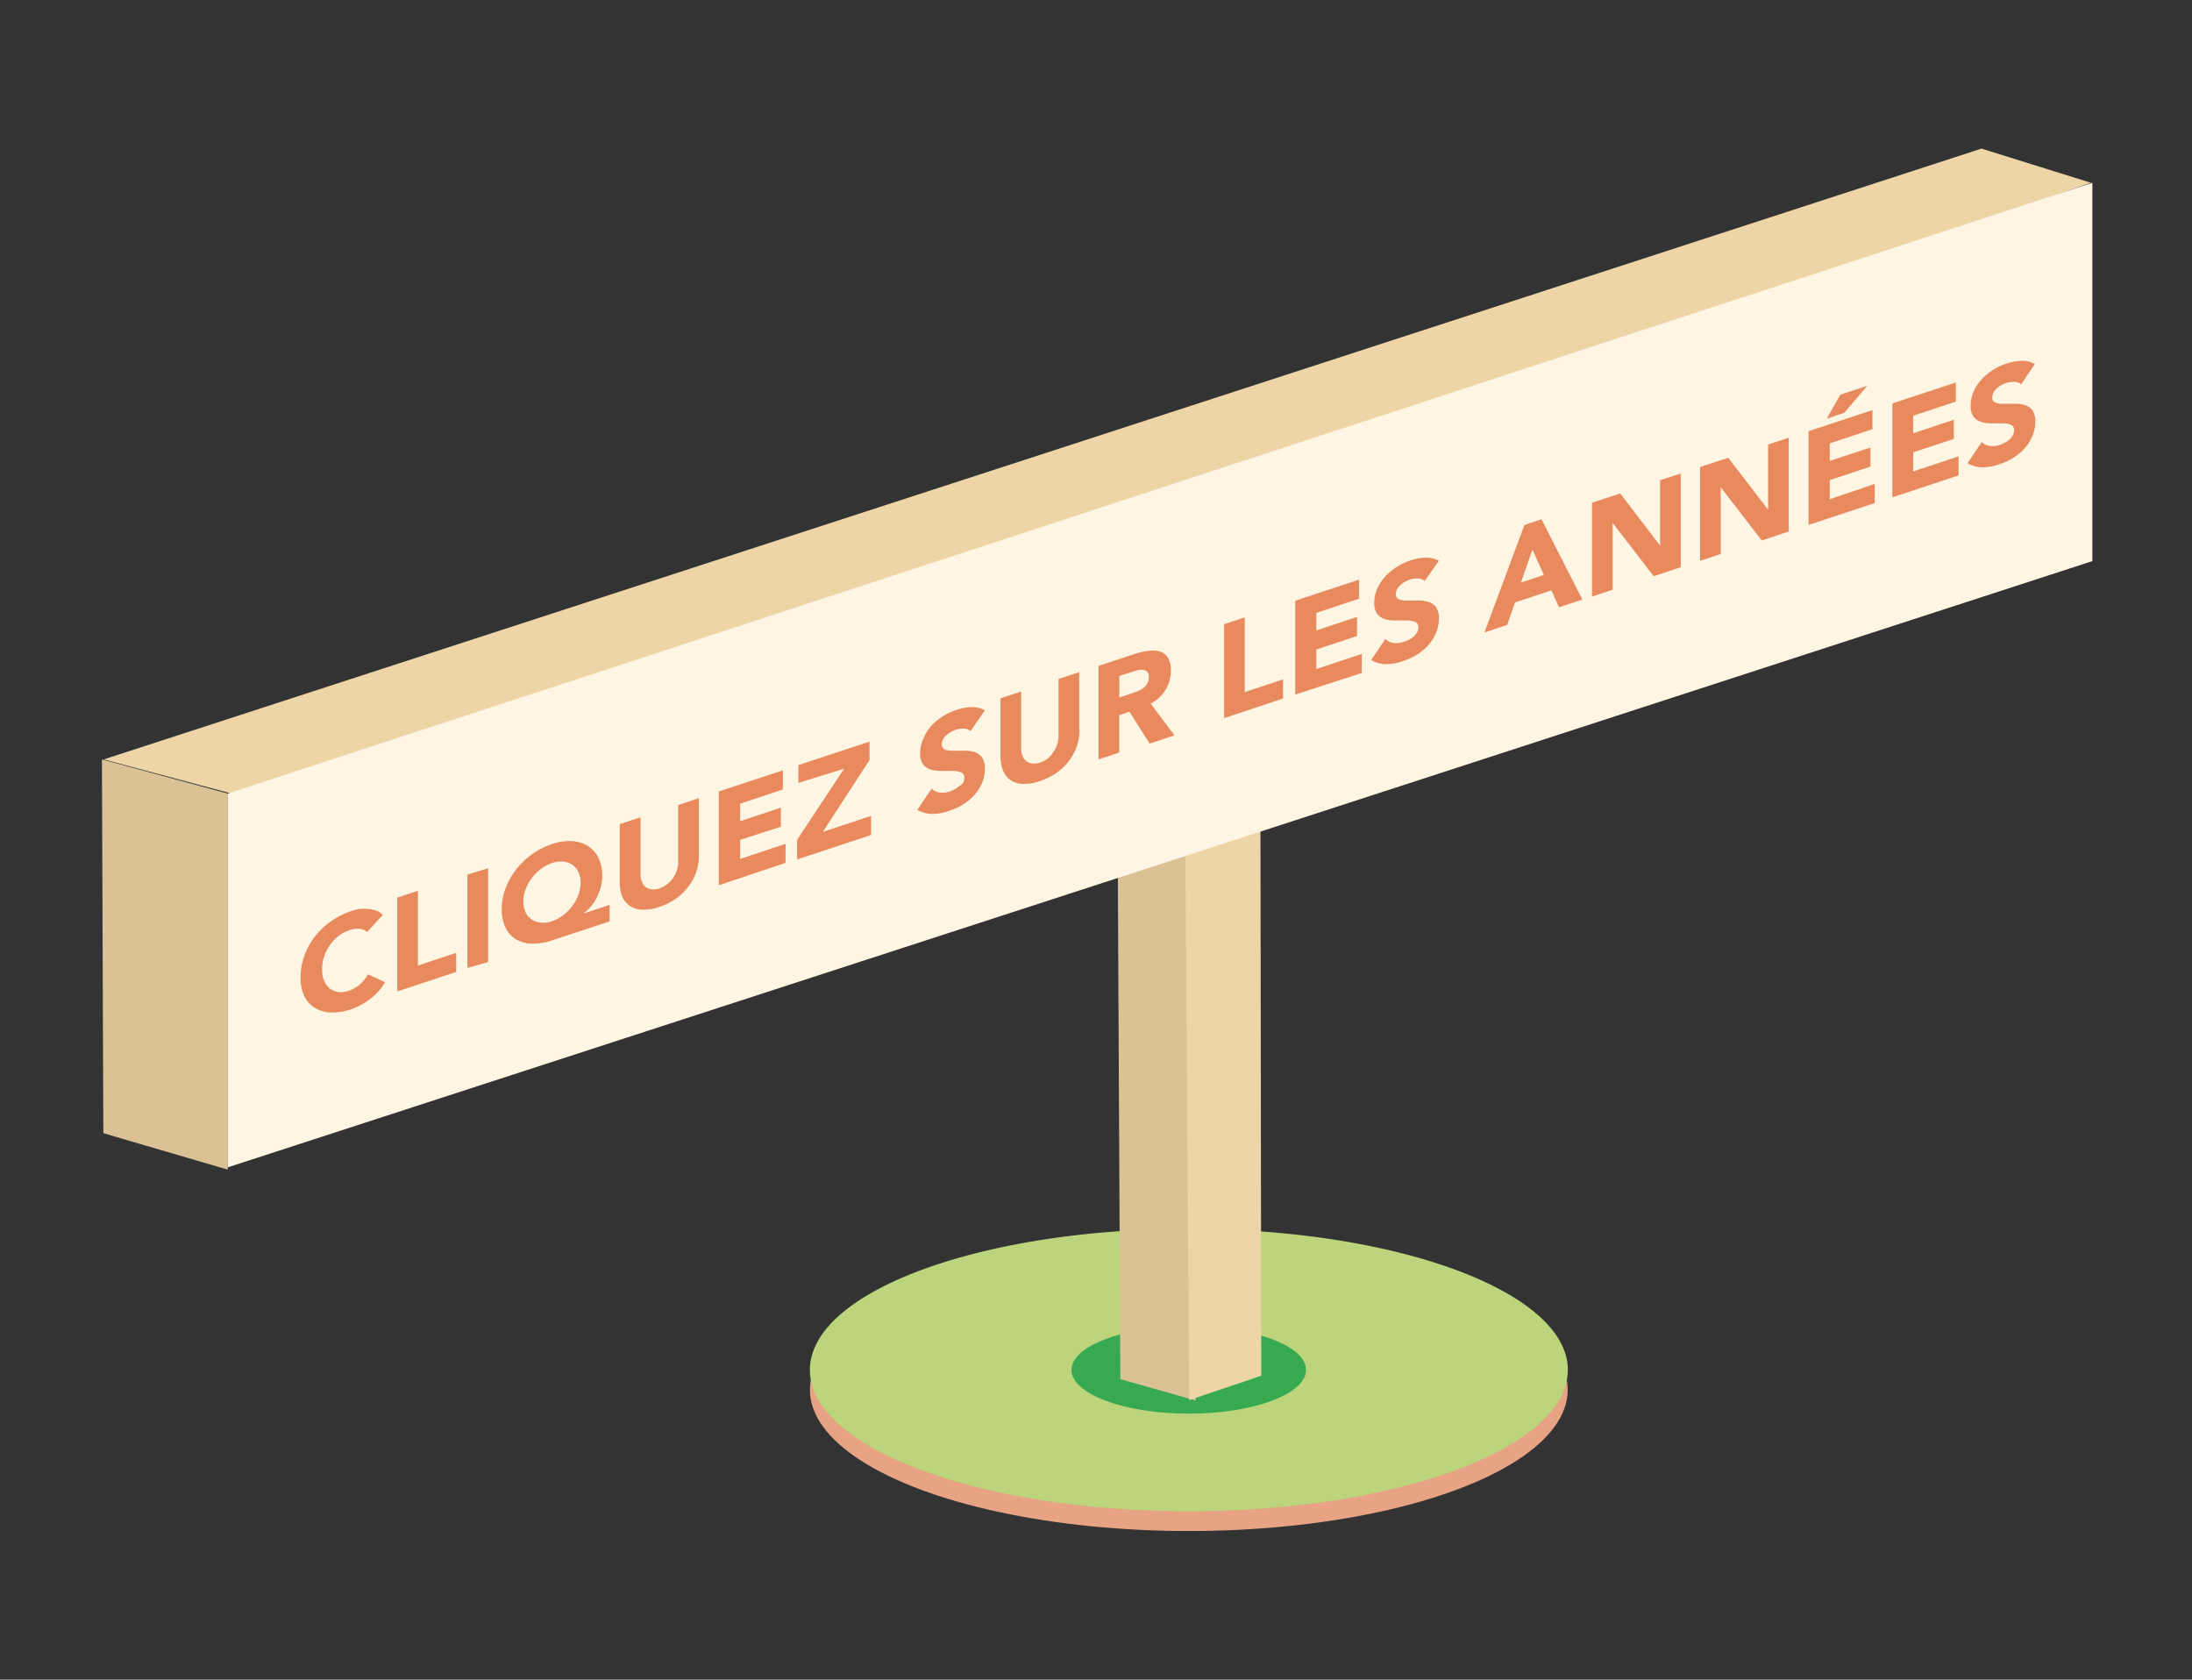 <svg id="Calque_1" data-name="Calque 1" xmlns="http://www.w3.org/2000/svg" viewBox="0 0 154 118"><rect x="0" y="0" width="154" height="118" fill="#333333" stroke="none"/><defs><style>.cls-1{fill:#e7a383;}.cls-2{fill:#bcd47c;}.cls-3{fill:#26a34b;opacity:0.88;}.cls-4{fill:#edd5a8;}.cls-5{fill:#dbc296;}.cls-6{fill:#fff5e3;}.cls-7{fill:#e88a5e;}</style></defs><title>cliquez sur les années</title><ellipse class="cls-1" cx="83.52" cy="97.64" rx="26.62" ry="9.92"/><path class="cls-2" d="M89.79,86.61c-2-.18-4.11-0.28-6.27-0.28-14.7,0-26.62,4.44-26.62,9.92s11.92,9.92,26.62,9.92c12.52,0,23-3.22,25.87-7.56a4.28,4.28,0,0,0,.76-2.36C110.15,91.58,101.47,87.66,89.79,86.61Z"/><path class="cls-3" d="M85.46,93.26c-0.62-.06-1.27-0.09-1.94-0.09-4.55,0-8.24,1.38-8.24,3.07s3.69,3.07,8.24,3.07c3.88,0,7.13-1,8-2.34a1.32,1.32,0,0,0,.23-0.73C91.77,94.8,89.08,93.59,85.46,93.26Z"/><polygon class="cls-4" points="139.21 10.44 146.9 12.84 24.1 56.07 16.26 55.75 7.29 53.35 139.21 10.44"/><polygon class="cls-5" points="16 82.17 16 55.75 7.16 53.35 7.26 79.61 16 82.17"/><polygon class="cls-5" points="84 98.39 84 56.07 78.5 54.66 78.71 96.89 84 98.39"/><polygon class="cls-4" points="88.61 96.65 88.55 54.63 83.23 53.23 83.55 98.36 88.61 96.65"/><polygon class="cls-6" points="147 12.84 147 39.42 16 82.01 16 55.75 147 12.84"/><path class="cls-7" d="M25.79,65.48a0.93,0.93,0,0,0-.53-0.23,1.7,1.7,0,0,0-.72.1,2.5,2.5,0,0,0-.76.41,3,3,0,0,0-.61.64,3.15,3.15,0,0,0-.4.81,2.85,2.85,0,0,0-.14.89,2.06,2.06,0,0,0,.14.8,1.35,1.35,0,0,0,.4.54,1.17,1.17,0,0,0,.59.25,1.61,1.61,0,0,0,.73-0.08,2.29,2.29,0,0,0,.79-0.45,2.58,2.58,0,0,0,.57-0.71L27.06,69A4.11,4.11,0,0,1,26,70.18a4.51,4.51,0,0,1-1.32.72,4,4,0,0,1-1.42.23,2.27,2.27,0,0,1-1.13-.32A2,2,0,0,1,21.39,70a3.1,3.1,0,0,1-.27-1.35,4.43,4.43,0,0,1,.27-1.52,4.83,4.83,0,0,1,.74-1.34,5.21,5.21,0,0,1,1.13-1.07A5.44,5.44,0,0,1,24.68,64a3.75,3.75,0,0,1,.58-0.14,2.86,2.86,0,0,1,.6,0,2,2,0,0,1,.56.11,1.4,1.4,0,0,1,.48.3Z"/><path class="cls-7" d="M27.91,63.06l1.45-.48v5.25l2.69-.89v1.34l-4.14,1.37V63.06Z"/><path class="cls-7" d="M32.84,61.44L34.29,61v6.59L32.84,68V61.44Z"/><path class="cls-7" d="M42.83,64.73l-4,1.32a4.32,4.32,0,0,1-1.43.24A2.26,2.26,0,0,1,36.27,66a1.93,1.93,0,0,1-.75-0.82,2.94,2.94,0,0,1-.27-1.34,4,4,0,0,1,.28-1.46,5,5,0,0,1,.75-1.32A5.43,5.43,0,0,1,37.4,60a5.18,5.18,0,0,1,1.38-.7,3.69,3.69,0,0,1,1.38-.21,2.41,2.41,0,0,1,1.12.33,2,2,0,0,1,.75.82,2.72,2.72,0,0,1,.28,1.27,3.34,3.34,0,0,1-.08.71,3.63,3.63,0,0,1-.24.71,3.3,3.3,0,0,1-.41.67,3.4,3.4,0,0,1-.59.58v0l1.84-.61v1.12Zm-6.06-1.38a1.67,1.67,0,0,0,.16.75,1.27,1.27,0,0,0,.43.5,1.38,1.38,0,0,0,.64.22,1.86,1.86,0,0,0,.78-0.1,2.66,2.66,0,0,0,.78-0.42,3.35,3.35,0,0,0,.64-0.64,3.11,3.11,0,0,0,.43-0.79A2.43,2.43,0,0,0,40.79,62a1.67,1.67,0,0,0-.16-0.75,1.29,1.29,0,0,0-.43-0.5,1.4,1.4,0,0,0-.64-0.22,1.86,1.86,0,0,0-.78.1,2.64,2.64,0,0,0-.78.42,3.32,3.32,0,0,0-.64.64,3.12,3.12,0,0,0-.43.79A2.43,2.43,0,0,0,36.76,63.35Z"/><path class="cls-7" d="M49.1,60.11a3.7,3.7,0,0,1-.18,1.14,3.61,3.61,0,0,1-.53,1,3.88,3.88,0,0,1-.87.86,4.39,4.39,0,0,1-1.2.6,3.27,3.27,0,0,1-1.21.2,1.65,1.65,0,0,1-.87-0.28A1.51,1.51,0,0,1,43.72,63a2.7,2.7,0,0,1-.18-1V57.9L45,57.42v4a1.35,1.35,0,0,0,.1.54,0.85,0.85,0,0,0,.27.36,0.83,0.83,0,0,0,.42.16,1.3,1.3,0,0,0,.54-0.07,1.77,1.77,0,0,0,.53-0.28,2,2,0,0,0,.42-0.44,2.09,2.09,0,0,0,.27-0.54,1.88,1.88,0,0,0,.1-0.6v-4l1.45-.48v4.05Z"/><path class="cls-7" d="M50.5,55.6L55,54.12v1.34l-3,1v1.23l2.86-.95v1.34L52,59v1.34l3.19-1.06v1.34L50.5,62.19V55.6Z"/><path class="cls-7" d="M56,59L59.31,54,56.09,55V53.75l5-1.65v1.29l-3.28,5.05,3.39-1.12v1.34L56,60.38V59Z"/><path class="cls-7" d="M68.19,51.36a0.7,0.7,0,0,0-.48-0.17,1.68,1.68,0,0,0-.57.08,2,2,0,0,0-.64.37,1.16,1.16,0,0,0-.24.29,0.69,0.69,0,0,0-.09.35,0.36,0.36,0,0,0,.22.38,1.59,1.59,0,0,0,.56.08l0.73,0a2.43,2.43,0,0,1,.73.08,1.08,1.08,0,0,1,.56.36,1.32,1.32,0,0,1,.22.85A2.58,2.58,0,0,1,69,55a3.1,3.1,0,0,1-.55.86,3.7,3.7,0,0,1-.81.67,4.71,4.71,0,0,1-1,.45,3.52,3.52,0,0,1-1.19.2,2.08,2.08,0,0,1-1-.29l1-1.48a1,1,0,0,0,.56.27,1.5,1.5,0,0,0,.7-0.07,2.14,2.14,0,0,0,.36-0.16,1.83,1.83,0,0,0,.33-0.23A1.13,1.13,0,0,0,67.66,55a0.68,0.68,0,0,0,.09-0.34,0.39,0.39,0,0,0-.23-0.4,1.6,1.6,0,0,0-.57-0.1H66.2a2.59,2.59,0,0,1-.75-0.08,1.13,1.13,0,0,1-.57-0.35,1.2,1.2,0,0,1-.23-0.81,2.42,2.42,0,0,1,.21-1A3.19,3.19,0,0,1,65.42,51a3.78,3.78,0,0,1,.81-0.67,4.34,4.34,0,0,1,.94-0.45,3.78,3.78,0,0,1,1.08-.2,1.79,1.79,0,0,1,.94.22Z"/><path class="cls-7" d="M75.84,51.27a3.7,3.7,0,0,1-.18,1.14,3.62,3.62,0,0,1-.53,1,3.9,3.9,0,0,1-.87.86,4.36,4.36,0,0,1-1.2.6,3.27,3.27,0,0,1-1.21.2A1.65,1.65,0,0,1,71,54.81a1.51,1.51,0,0,1-.53-0.68,2.7,2.7,0,0,1-.18-1V49.06l1.45-.48v4a1.35,1.35,0,0,0,.1.54,0.81,0.81,0,0,0,.7.52,1.28,1.28,0,0,0,.54-0.07,1.77,1.77,0,0,0,.53-0.28A2.07,2.07,0,0,0,74,52.84a2,2,0,0,0,.27-0.54,1.88,1.88,0,0,0,.1-0.6v-4l1.45-.48v4.05Z"/><path class="cls-7" d="M77.18,46.78l2.55-.84a4.86,4.86,0,0,1,1-.22,1.8,1.8,0,0,1,.79.06,1,1,0,0,1,.54.44,1.69,1.69,0,0,1,.2.9,2.51,2.51,0,0,1-.36,1.31,2.57,2.57,0,0,1-1.06,1l1.67,2.23-1.74.58L79.35,50l-0.72.24v2.63l-1.45.48V46.78ZM78.63,49l0.86-.28,0.41-.15a1.74,1.74,0,0,0,.4-0.21,1.08,1.08,0,0,0,.29-0.32,0.85,0.85,0,0,0,.12-0.46,0.55,0.55,0,0,0-.1-0.37,0.43,0.43,0,0,0-.26-0.14,1,1,0,0,0-.36,0l-0.4.11-0.95.31V49Z"/><path class="cls-7" d="M86,43.85l1.45-.48v5.25l2.69-.89v1.34L86,50.45V43.85Z"/><path class="cls-7" d="M91,42.2l4.48-1.48v1.34l-3,1v1.23l2.86-.95v1.34l-2.86.95V47l3.19-1.06v1.34L91,48.79V42.2Z"/><path class="cls-7" d="M100.09,40.81a0.71,0.71,0,0,0-.48-0.17,1.68,1.68,0,0,0-.57.08,2,2,0,0,0-.64.37,1.15,1.15,0,0,0-.24.29,0.68,0.68,0,0,0-.09.35,0.36,0.36,0,0,0,.22.38,1.58,1.58,0,0,0,.56.08l0.73,0a2.44,2.44,0,0,1,.73.08,1.09,1.09,0,0,1,.56.36,1.33,1.33,0,0,1,.22.85,2.59,2.59,0,0,1-.21,1,3.11,3.11,0,0,1-.55.86,3.67,3.67,0,0,1-.81.67,4.59,4.59,0,0,1-1,.45,3.51,3.51,0,0,1-1.19.2,2.07,2.07,0,0,1-1-.29l1-1.48a1,1,0,0,0,.56.28,1.52,1.52,0,0,0,.7-0.07A2.05,2.05,0,0,0,99,44.94a1.71,1.71,0,0,0,.33-0.23,1.15,1.15,0,0,0,.23-0.29,0.69,0.69,0,0,0,.09-0.34,0.39,0.39,0,0,0-.23-0.39,1.56,1.56,0,0,0-.57-0.1H98.1a2.61,2.61,0,0,1-.75-0.08,1.13,1.13,0,0,1-.57-0.35,1.2,1.2,0,0,1-.23-0.81,2.43,2.43,0,0,1,.21-1,3.19,3.19,0,0,1,.56-0.85,3.76,3.76,0,0,1,.81-0.67,4.31,4.31,0,0,1,.94-0.45,3.75,3.75,0,0,1,1.08-.2,1.79,1.79,0,0,1,.94.22Z"/><path class="cls-7" d="M107.1,36.88l1.2-.4,2.87,5.64-1.64.54L109,41.47l-2.56.85-0.55,1.58-1.6.53Zm0.56,1.73-0.8,2.31,1.61-.53Z"/><path class="cls-7" d="M111.83,35.32l2-.65,2.8,3.66h0V33.74l1.45-.48v6.59l-1.9.63-2.88-3.74h0v4.69l-1.45.48V35.32Z"/><path class="cls-7" d="M119.42,32.81l2-.65,2.8,3.65h0V31.23l1.45-.48v6.59l-1.9.63-2.88-3.74h0v4.69l-1.45.48V32.81Z"/><path class="cls-7" d="M127.07,30.29l4.48-1.48v1.34l-3,1v1.23l2.86-.94v1.34l-2.86.95v1.34L131.71,34v1.34l-4.65,1.54V30.29Zm2.22-2.56,1.9-.63L129.57,29l-1.23.41Z"/><path class="cls-7" d="M132.93,28.35l4.48-1.48v1.34l-3,1v1.23l2.86-.95v1.34l-2.86.95v1.34l3.19-1.06V33.4l-4.65,1.54V28.35Z"/><path class="cls-7" d="M142,27a0.7,0.7,0,0,0-.48-0.17,1.68,1.68,0,0,0-.57.08,1.77,1.77,0,0,0-.33.14,1.85,1.85,0,0,0-.32.22,1.15,1.15,0,0,0-.24.29,0.68,0.68,0,0,0-.09.35,0.36,0.36,0,0,0,.22.38,1.58,1.58,0,0,0,.56.08l0.73,0a2.41,2.41,0,0,1,.73.07,1.1,1.1,0,0,1,.56.36,1.33,1.33,0,0,1,.22.85,2.59,2.59,0,0,1-.21,1,3.11,3.11,0,0,1-.55.86,3.65,3.65,0,0,1-.81.67,4.64,4.64,0,0,1-1,.45,3.54,3.54,0,0,1-1.19.2,2.07,2.07,0,0,1-1-.29l1-1.48a1,1,0,0,0,.56.27,1.5,1.5,0,0,0,.7-0.07,2.12,2.12,0,0,0,.36-0.16,1.76,1.76,0,0,0,.33-0.23,1.13,1.13,0,0,0,.23-0.29,0.69,0.69,0,0,0,.09-0.34,0.39,0.39,0,0,0-.23-0.4,1.58,1.58,0,0,0-.57-0.1H140a2.55,2.55,0,0,1-.75-0.08,1.12,1.12,0,0,1-.57-0.35,1.2,1.2,0,0,1-.23-0.81,2.42,2.42,0,0,1,.21-1,3.21,3.21,0,0,1,.56-0.85A3.82,3.82,0,0,1,140,26a4.4,4.4,0,0,1,.94-0.45,3.75,3.75,0,0,1,1.08-.2,1.79,1.79,0,0,1,.94.22Z"/></svg>